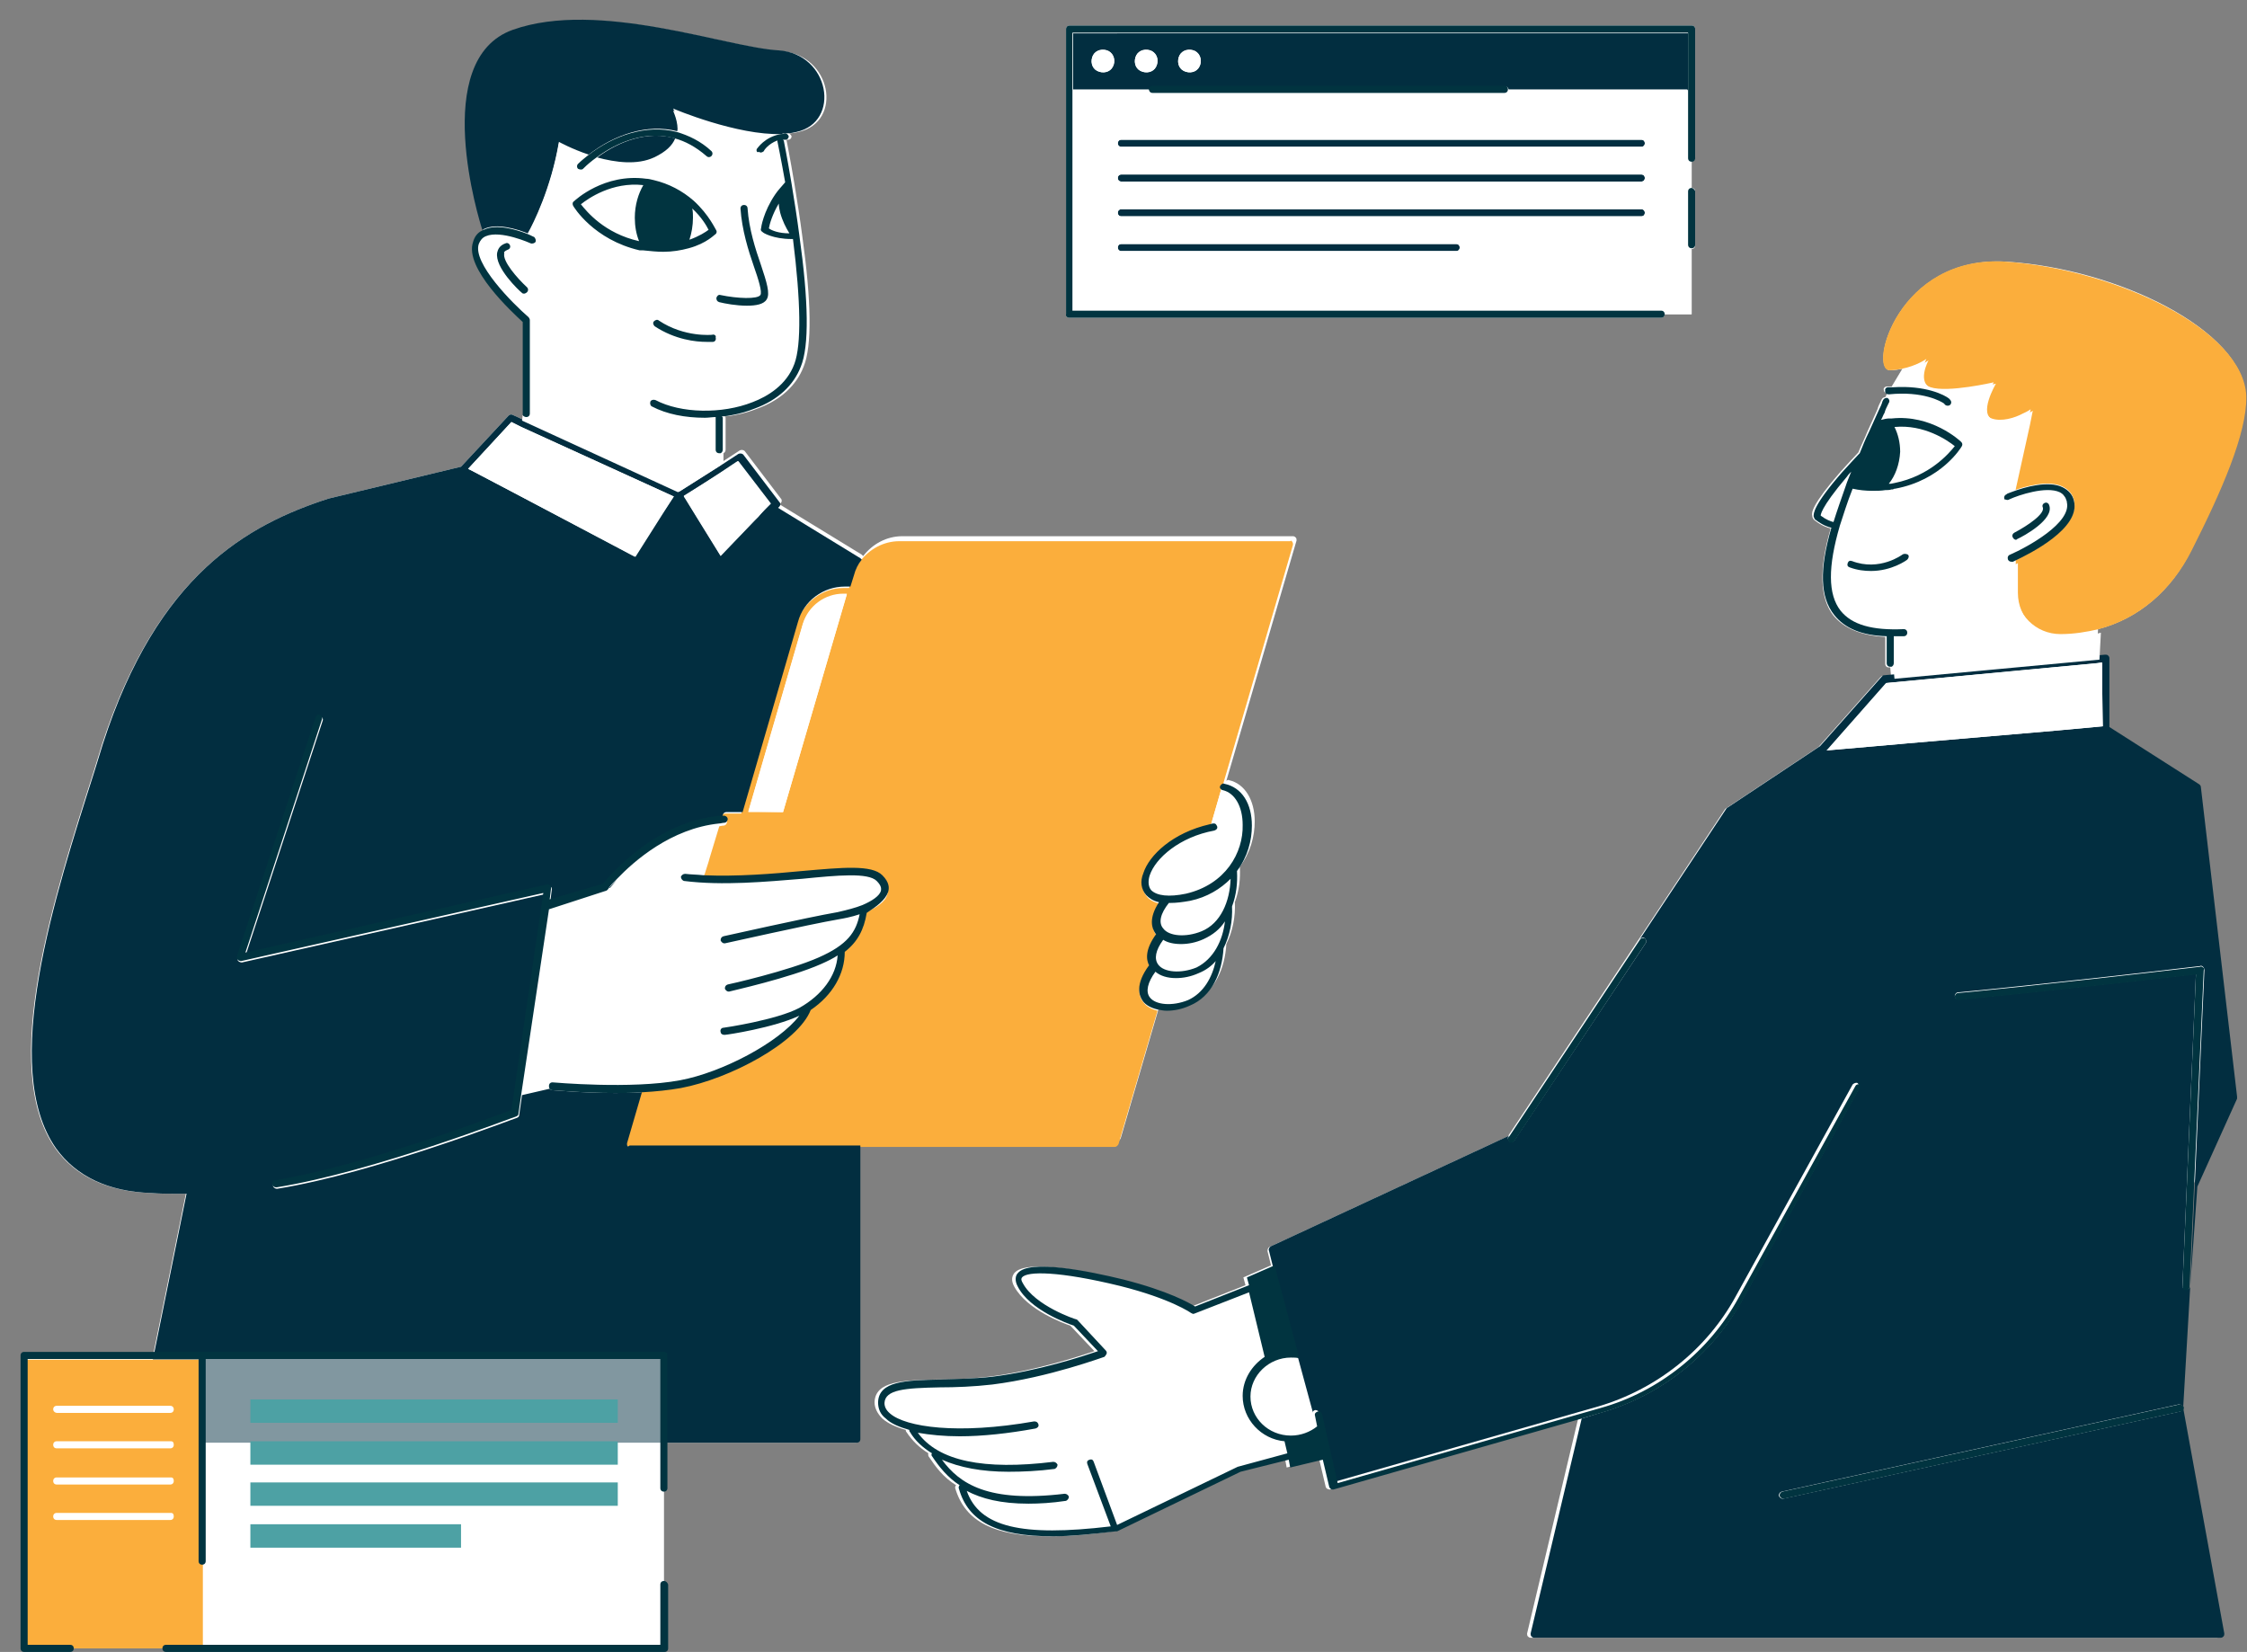 <?xml version="1.0" encoding="utf-8"?>
<!-- Generator: Adobe Illustrator 26.3.1, SVG Export Plug-In . SVG Version: 6.00 Build 0)  -->
<svg version="1.1" id="Capa_1" xmlns="http://www.w3.org/2000/svg" xmlns:xlink="http://www.w3.org/1999/xlink" x="0px" y="0px"
	 viewBox="0 0 316.8 232.9" style="enable-background:new 0 0 316.8 232.9;" xml:space="preserve">
<rect x="0" y="0" width="316.8" height="232.9" fill="#808080" stroke="none"/>
<style type="text/css">
	.st0{fill:#FFFFFF;}
	.st1{fill:#FBAE3C;}
	.st2{fill:#022E40;}
	.st3{fill:#013440;}
	.st4{opacity:0.5;}
	.st5{fill:#4DA1A4;}
</style>
<g>
	<g>
		<g>
			<g>
				<g>
					<g>
						<g>
							<g>
								<g>
									<g>
										<g>
											<g>
												<g>
													<g>
														<g>
															<g>
																<g>
																	<g>
																		<g>
																			<g>
																				<g>
																					<g>
																						<g>
																							<g id="change1_2">
																								<path class="st0" d="M3.4,191.1h90.2v41.3H3.4V191.1z"/>
																							</g>
																						</g>
																					</g>
																				</g>
																			</g>
																		</g>
																	</g>
																</g>
															</g>
														</g>
													</g>
												</g>
											</g>
										</g>
									</g>
								</g>
							</g>
						</g>
					</g>
				</g>
			</g>
		</g>
	</g>
</g>
<g id="change1_3">
	<path class="st0" d="M151.3,161.5h-30.1v41.4c0,0.3-0.2,0.5-0.5,0.5h-101c-0.1,0-0.3-0.1-0.4-0.2c-0.1-0.1-0.1-0.3-0.1-0.4l7-34.5
		c-0.5,0-1,0-1.6,0c-1.1,0-2.2,0-3.4-0.1c-6.1-0.2-10.6-2.4-13.4-6.3c-8-11.4-0.2-35.5,5.4-53.1c0.4-1.3,0.8-2.6,1.2-3.9
		C22.2,81,34.9,74,46.3,70.3c0,0,0,0,0,0c0,0,0,0,0,0L65,65.8l0,0l6.7-7.2c0.2-0.2,0.4-0.2,0.6-0.1l1.5,0.7l0.1-0.8c0,0,0-0.1,0-0.2
		v-7.6v-5.3c-1.4-1.3-8.3-7.6-7.1-11.2c0.2-0.7,0.7-1.3,1.4-1.6c-0.4-1.2-7.5-24,4.3-28.2c12.1-4.3,30.2,2.5,37.5,2.9
		c7.3,0.4,8.9,10,2.6,11.4c-0.4,0.1-0.9,0.2-1.4,0.2c0.2,0.1,0.3,0.2,0.4,0.4c0,0.3-0.2,0.5-0.5,0.5c-0.1,0-0.2,0-0.3,0
		c0,0,0,0.1,0.1,0.1c0,0,0.5,2.5,1.1,6.1v0c0.4,2.4,0.8,5,1.1,7.3v0c1.3,9.3,1.4,15.6,0.2,18.5c-1,2.6-3.2,4.7-6.5,5.9
		c-1,0.4-2,0.7-3.1,0.9c-0.5,0.1-1,0.2-1.5,0.2c0,0,0,0,0,0c0,0.1,0.1,0.1,0.1,0.2v4.5c0,0.2-0.1,0.4-0.3,0.5v1.1l2.3-1.5
		c0.2-0.1,0.5-0.1,0.7,0.1l5.1,6.7c0.2,0.2,0.1,0.5,0,0.6l-0.2,0.2l11.6,7.1c0.1,0.1,0.1,0.1,0.2,0.2c1.3-1.7,3.3-2.8,5.5-2.8h55.1
		c0.2,0,0.3,0.1,0.4,0.2s0.1,0.3,0.1,0.4l-9.9,33.9c0.1-0.1,0.3-0.2,0.4-0.1c2.2,0.5,3.6,2.8,3.6,5.8c0,2.1-0.6,4.4-2.1,6.4
		c0.1,1.7-0.1,3.4-0.7,5c0.1,2-0.3,4.1-1.2,5.9c-0.2,3.4-1.6,6.8-4.8,8.1c-1.1,0.5-2.2,0.7-3.2,0.7c-0.5,0-0.9-0.1-1.4-0.2
		l-5.5,18.8c-0.1,0.2-0.3,0.4-0.5,0.4L151.3,161.5L151.3,161.5z M310,110.7l-12.7-8.1v-9.7c0-0.1-0.1-0.3-0.2-0.4
		c-0.1-0.1-0.2-0.1-0.4-0.1l-1.1,0.1l0.2-3.8l0,0c5.7-1.5,10.3-5.4,13.1-11.1c4.2-8.4,7.8-16.5,7.7-21.7c-0.3-9.4-18.1-18-33.6-19
		s-19.6,15.3-16.5,15.3c0.6,0,1.2-0.1,1.7-0.2c0,0,0,0,0,0c-0.5,0.8-1,1.7-1.5,2.5c0,0,0,0,0,0c-0.2,0-0.4,0-0.7,0
		c-0.3,0-0.5,0.3-0.4,0.5c0,0.3,0.3,0.5,0.5,0.4c0,0,0,0,0,0c-0.1,0.2-0.2,0.4-0.3,0.6c-0.2,0-0.4,0.1-0.5,0.3l-0.1,0.2
		c-0.2,0.4-0.4,0.8-0.5,1.2c-0.3,0.7-0.6,1.3-0.9,2c0,0,0,0,0,0l-0.5,1.1c-0.4,1-0.9,2-1.3,3v0l-0.1,0.1c-0.4,0.4-1.3,1.4-2.4,2.6
		c-4.1,4.7-4.1,5.8-4,6.2c0,0.3,0.2,0.6,0.4,0.7c0.9,0.7,1.7,1,2.2,1.1c-1.7,5.9-1.5,9.9,0.4,12.3c1.5,1.8,3.9,2.8,7.3,3v2.3v1.5
		c0,0.3,0.2,0.5,0.5,0.5c0.1,0,0.1,0,0.2,0l0.1,1.1l-1.2,0.1c-0.1,0-0.2,0.1-0.3,0.2l-8.7,9.8l-13.1,8.7c0,0,0,0,0,0
		c0,0-0.1,0.1-0.1,0.1c0,0,0,0,0,0l-12.2,18.4l0,0l-18.4,27.7l-33.6,15.6c-0.2,0.1-0.3,0.3-0.3,0.6l0.5,2l-3.9,1.7l0.3,1.1l-7.6,3
		c-0.8-0.5-3.8-2.2-10.1-3.8c-4.9-1.2-13.3-2.9-14.9-0.9c-0.3,0.4-0.5,1,0,1.9c1.8,3.3,7,5.2,7.9,5.5l3.4,3.6
		c-2.1,0.7-8.4,2.8-14.9,3.6c-2.6,0.3-5.1,0.4-7.3,0.4c-4.8,0.1-8.7,0.2-8.8,3.2c0,0.8,0.4,1.6,1.1,2.3c0.8,0.7,1.9,1.2,3.3,1.6
		c0,0.1,0,0.2,0.1,0.3c0.8,1.2,1.8,2.2,3.1,3c-0.1,0.1,0,0.3,0,0.4c1,1.5,2.1,3,3.9,4.1c-0.1,0.1-0.2,0.3-0.1,0.5
		c1.4,4.6,5.4,6.7,13.2,6.7c2.6,0,5.5-0.2,8.9-0.7c0,0,0,0,0.1,0c0,0,0,0,0.1,0c0,0,0,0,0,0c0,0,0,0,0,0l17.4-8.4l6.8-1.7l0.2,1.1
		l4.6-1.1l0.9,3.8c0,0.1,0.1,0.2,0.2,0.3c0.1,0,0.2,0.1,0.3,0.1c0,0,0.1,0,0.1,0l35-10l-7.2,30.3c0,0.1,0,0.3,0.1,0.4
		c0.1,0.1,0.2,0.2,0.4,0.2h96.8c0.1,0,0.3-0.1,0.4-0.2c0.1-0.1,0.1-0.3,0.1-0.4l-5.8-31.8l1-17.2c0,0,0,0,0,0l0,0l0.8-14l5.6-12.4
		c0-0.1,0.1-0.2,0-0.3l-5.1-43.6C310.2,110.9,310.1,110.7,310,110.7z M150.7,44.8h83.5c0.3,0,0.5-0.2,0.5-0.5h3.8v-9.2
		c0.3,0,0.5-0.2,0.5-0.5V27c0-0.3-0.2-0.5-0.5-0.5v-3.8c0.3,0,0.5-0.2,0.5-0.5V4.1c0-0.3-0.2-0.5-0.5-0.5h-87.7
		c-0.3,0-0.5,0.2-0.5,0.5v40.2C150.2,44.6,150.5,44.8,150.7,44.8z"/>
</g>
<g id="change2_1">
	<path class="st1" d="M316.7,55.9c0.1,5.2-3.5,13.4-7.7,21.7c-2.8,5.6-7.4,9.6-13.1,11.1c-1.7,0.4-3.5,0.7-5.4,0.7
		c-3.5,0-6.3-2.8-6.3-6.3v-4.2c1.9-0.9,9.2-4.5,8.2-8.4c-0.2-0.9-0.8-1.5-1.6-1.9c-2-1-5.4,0-7,0.6l2.1-9.5l0.4-2
		c0,0-0.4,0.3-1.1,0.6c-1.1,0.6-3,1.2-4.4,0.7c-2.2-0.8,0.3-5.1,0.3-5.1s-6.5,1.5-8.9,0.7c-2.3-0.7-0.6-4-0.6-4s-1.4,1-3.5,1.4
		c-0.5,0.1-1.1,0.2-1.7,0.2c-3,0,1.1-16.4,16.5-15.3S316.4,46.5,316.7,55.9z M182.2,76.4c0.1,0.1,0.1,0.3,0.1,0.4l-9.9,33.9
		c-0.1,0.1-0.1,0.2-0.2,0.3c0,0.1,0,0.2,0,0.2l-1.5,5.2c-5.3,1.1-8.6,4.3-9.4,6.9c-0.4,1.2-0.3,2.3,0.4,3.1c0.3,0.4,0.9,0.8,1.8,1
		c-1.5,2.3-1,3.7-0.5,4.4c0,0,0.1,0,0.1,0.1c-1.6,2.2-1.4,3.6-1,4.4c-2.1,2.7-1.5,4.3-0.9,5c0.4,0.6,1.2,1,2,1.2l-5.5,18.8
		c-0.1,0.2-0.3,0.4-0.5,0.4h-5.9h-30.1H88.8c-0.2,0-0.3-0.1-0.4-0.2s-0.1-0.3-0.1-0.4l2.1-7.2c1.9-0.1,3.8-0.3,5.5-0.6
		c6.9-1.3,16.5-6.4,18.3-11c3.1-2.1,4.8-5.1,4.8-8.2c1.8-1.4,2.7-3.1,3.1-5.5c1.4-0.6,2.7-1.4,3-2.5c0.2-0.6,0.2-1.4-0.8-2.4
		c-1.5-1.5-5.6-1.1-11.3-0.6c-4.2,0.4-9.1,0.8-13.9,0.6l0.6-1.9l0,0c0,0,0,0,0,0l0.2-0.7l1.4-4.6c0.2,0,0.5-0.1,0.7-0.1
		c0.3,0,0.5-0.3,0.5-0.5c0-0.3-0.3-0.5-0.5-0.5c-0.1,0-0.2,0-0.4,0l0.1-0.3c0.1-0.2,0.3-0.4,0.5-0.4h2.3l7.8-26.8
		c0.9-2.9,3.6-5,6.6-5h0.8l0.5-1.6c0.2-0.8,0.6-1.5,1.1-2.2c1.3-1.7,3.3-2.8,5.5-2.8h55.1C182,76.2,182.1,76.2,182.2,76.4z
		 M119.4,83.8h-0.5c-2.6,0-4.9,1.7-5.7,4.2l-7.7,26.5h4.9L119.4,83.8z"/>
</g>
<g id="change3_1">
	<path class="st2" d="M85.9,125.2c0.2-0.3,0.6-0.7,1.1-1.2c-0.6,0.7-1,1.2-1,1.2L85.9,125.2z M99.8,121.5l-0.6,1.9c0,0,0,0,0,0
		L99.8,121.5z M100,120.8l-0.2,0.7c0,0,0,0,0,0L100,120.8z M88.8,161.5h32.5v41.4c0,0.3-0.2,0.5-0.5,0.5h-101
		c-0.1,0-0.3-0.1-0.4-0.2c-0.1-0.1-0.1-0.3-0.1-0.4l7-34.5c-0.5,0-1,0-1.6,0c-1.1,0-2.2,0-3.4-0.1c-6.1-0.2-10.6-2.4-13.4-6.3
		c-8-11.4-0.2-35.5,5.4-53.1c0.4-1.3,0.8-2.6,1.2-3.9C22.2,81,34.9,74,46.3,70.3c0,0,0,0,0,0c0,0,0,0,0,0L65,65.8l0,0l6.7-7.2
		c0.2-0.2,0.4-0.2,0.6-0.1l1.5,0.7l22,10.1l6-3.8l2.3-1.5c0.2-0.1,0.5-0.1,0.7,0.1l5.1,6.7c0.2,0.2,0.1,0.5,0,0.6l-0.2,0.2l11.6,7.1
		c0.1,0.1,0.1,0.1,0.2,0.2c-0.5,0.6-0.9,1.4-1.1,2.2l-0.5,1.6h-0.8c-3,0-5.8,2-6.6,5l-7.8,26.8h-2.3c-0.2,0-0.4,0.1-0.5,0.4
		l-0.1,0.3c-9.2,0.7-15.7,8.4-16.7,9.6l-7.5,2.2l0.2-1.6c0-0.2,0-0.3-0.2-0.4c-0.1-0.1-0.3-0.2-0.4-0.1l-42.5,9.6l10.8-32.9
		c0.1-0.3-0.1-0.5-0.3-0.6c-0.3-0.1-0.5,0.1-0.6,0.3l-11.1,33.7c-0.1,0.2,0,0.4,0.1,0.5c0.1,0.1,0.3,0.2,0.5,0.2l42.6-9.6l-4.5,30.6
		c-2.4,0.9-20.6,7.8-33.3,9.9c-0.3,0-0.5,0.3-0.4,0.6c0,0.2,0.3,0.4,0.5,0.4c0,0,0.1,0,0.1,0c13.7-2.2,33.6-10,33.8-10
		c0.2-0.1,0.3-0.2,0.3-0.4l0.4-2.8l3.9-0.9c0.1,0.1,0.2,0.2,0.3,0.2c0.3,0,4.3,0.4,8.9,0.4c1.2,0,2.5,0,3.8-0.1l-2.1,7.2
		c0,0.2,0,0.3,0.1,0.4S88.7,161.5,88.8,161.5z M96.4,69.9l0.2,0.3l1.6,2.6l3.4,5.5l4.8-5l0.5-0.5l1.2-1.2l0.3-0.3l0,0l0.3-0.3
		l-4.6-6l-2.4,1.6L96.4,69.9z M66,66.1l0.6,0.3l5.9,3.1l3.6,1.9l13.4,7.1l3.8-6L95,70l0,0l-21.5-9.8l-1.4-0.7L66,66.1z M238,4.7v8
		h-25.3c0-0.3-0.2-0.5-0.5-0.5h-49.6c-0.3,0-0.5,0.2-0.5,0.5h-10.8v-8C151.2,4.7,238,4.7,238,4.7z M156.3,7.2
		c-0.8-0.4-1.8-0.2-2.2,0.6c-0.4,0.8-0.2,1.8,0.6,2.2c0.8,0.4,1.8,0.2,2.2-0.6C157.3,8.7,157.1,7.7,156.3,7.2z M162.4,7.2
		c-0.8-0.4-1.8-0.2-2.2,0.6c-0.4,0.8-0.2,1.8,0.6,2.2c0.8,0.4,1.8,0.2,2.2-0.6S163.2,7.7,162.4,7.2z M168.5,7.2
		c-0.8-0.4-1.8-0.2-2.2,0.6c-0.4,0.8-0.2,1.8,0.6,2.2c0.8,0.4,1.8,0.2,2.2-0.6C169.5,8.7,169.3,7.7,168.5,7.2z"/>
</g>
<g id="change4_1">
	<path class="st2" d="M112.3,18.6c-0.4,0.1-0.9,0.2-1.4,0.2c-0.1,0-0.1,0-0.2,0c-0.2,0-0.3,0-0.5,0.1c0,0,0,0,0,0
		c-6.3,0.2-15.1-3.5-15.3-3.6c0.1,0.2,0.9,1.6,0.6,3.2c0,0,0,0,0,0c-4.3-1.1-8.9,0.5-12.5,3.3c0,0,0,0,0,0c-2.4-0.8-4.2-1.8-4.2-1.8
		c-1.1,6.5-3.6,11.5-4.4,12.9c-1.5-0.6-4.4-1.5-6.2-0.6c-0.1,0-0.2,0.1-0.2,0.1c-0.4-1.2-7.5-24,4.3-28.2
		c12.1-4.3,30.2,2.5,37.5,2.9C117,7.6,118.6,17.2,112.3,18.6z M84.2,22.2c2.6,0.7,5.6,1.1,8,0c1.7-0.8,2.6-1.7,3-2.7
		C91.3,18.4,87.3,19.9,84.2,22.2z M308.8,181.3l2-44.6c0-0.1-0.1-0.3-0.2-0.4c-0.1-0.1-0.3-0.2-0.4-0.1c-22.2,2.6-34,3.7-34.1,3.7
		c-0.3,0-0.5,0.3-0.5,0.5c0,0.3,0.3,0.5,0.5,0.5c0.1,0,11.7-1.1,33.5-3.6l-1.9,44c0,0.3,0.2,0.5,0.5,0.5c0,0,0,0,0,0
		C308.6,181.8,308.8,181.6,308.8,181.3l-1,17.2l5.8,31.8c0,0.1,0,0.3-0.1,0.4s-0.2,0.2-0.4,0.2h-96.8c-0.2,0-0.3-0.1-0.4-0.2
		c-0.1-0.1-0.1-0.3-0.1-0.4L223,200l2.6-0.8c8.5-2.4,15.8-8.2,20-15.9l16.5-29.9c0.1-0.2,0-0.5-0.2-0.7c-0.2-0.1-0.5,0-0.7,0.2
		l-16.5,29.9c-4.1,7.5-11.2,13.1-19.4,15.5l-37.1,10.6l-2.2-9.7c-0.1-0.3-0.3-0.4-0.6-0.4c-0.3,0.1-0.4,0.3-0.4,0.6l0,0l-2.1-8
		l-3.5-13.1l-0.5-2c-0.1-0.2,0.1-0.5,0.3-0.6l33.6-15.6l-0.1,0.1c-0.2,0.2-0.1,0.5,0.1,0.7c0.1,0.1,0.2,0.1,0.3,0.1
		c0.2,0,0.3-0.1,0.4-0.2L232,133c0.2-0.2,0.1-0.5-0.1-0.7c-0.2-0.2-0.5-0.1-0.7,0.1l12.2-18.4c0,0,0,0,0,0c0,0,0.1-0.1,0.1-0.1
		c0,0,0,0,0,0l13.1-8.7l8.7-9.8c0.1-0.1,0.2-0.2,0.3-0.2l1.2-0.1l28.9-2.7l1.1-0.1c0.1,0,0.3,0,0.4,0.1c0.1,0.1,0.2,0.2,0.2,0.4v9.7
		l12.7,8.1c0.1,0.1,0.2,0.2,0.2,0.4l5.1,43.6c0,0.1,0,0.2,0,0.3l-5.6,12.4L308.8,181.3z M251.2,210.3c-0.3,0.1-0.4,0.3-0.4,0.6
		c0.1,0.2,0.3,0.4,0.5,0.4c0,0,0.1,0,0.1,0l56-12.3c0.3-0.1,0.4-0.3,0.4-0.6c-0.1-0.3-0.3-0.4-0.6-0.4L251.2,210.3z M296.3,93.4
		l-0.6,0.1l-28.7,2.7l-1,0.1l-8.2,9.3l-0.2,0.2l10.3-0.9l1.1-0.1l21-1.8l6.5-0.6L296.3,93.4L296.3,93.4z M158.1,20.7h73.3
		c0.3,0,0.5-0.2,0.5-0.5c0-0.3-0.2-0.5-0.5-0.5h-73.3c-0.3,0-0.5,0.2-0.5,0.5C157.6,20.5,157.8,20.7,158.1,20.7z M158.1,25.6h73.3
		c0.3,0,0.5-0.2,0.5-0.5c0-0.3-0.2-0.5-0.5-0.5h-73.3c-0.3,0-0.5,0.2-0.5,0.5C157.6,25.4,157.8,25.6,158.1,25.6z M158.1,30.5h73.3
		c0.3,0,0.5-0.2,0.5-0.5c0-0.3-0.2-0.5-0.5-0.5h-73.3c-0.3,0-0.5,0.2-0.5,0.5C157.6,30.3,157.8,30.5,158.1,30.5z M205.8,34.9
		c0-0.3-0.2-0.5-0.5-0.5h-47.2c-0.3,0-0.5,0.2-0.5,0.5c0,0.3,0.2,0.5,0.5,0.5h47.2C205.6,35.4,205.8,35.2,205.8,34.9z"/>
</g>
<g id="change1_4">
	<path class="st0" d="M106.9,72.9l-0.5,0.5l-4.8,5l-3.4-5.5l-1.6-2.6l-0.2-0.3l5.2-3.4l2.4-1.6l4.6,6l-0.3,0.3l0,0l-0.3,0.3
		L106.9,72.9z M238.5,22.8L238.5,22.8v3.8l0,0c-0.3,0-0.5,0.2-0.5,0.5v7.5c0,0.3,0.2,0.5,0.5,0.5l0,0v9.2h-3.8l0,0
		c0-0.3-0.2-0.5-0.5-0.5h-83V12.6H162l0,0c0,0.3,0.2,0.5,0.5,0.5h49.6c0.3,0,0.5-0.2,0.5-0.5l0,0h25.3v9.6
		C238,22.5,238.2,22.8,238.5,22.8z M205.8,34.9c0-0.3-0.2-0.5-0.5-0.5h-47.2c-0.3,0-0.5,0.2-0.5,0.5c0,0.3,0.2,0.5,0.5,0.5h47.2
		C205.6,35.4,205.8,35.2,205.8,34.9z M231.9,30c0-0.3-0.2-0.5-0.5-0.5h-73.3c-0.3,0-0.5,0.2-0.5,0.5c0,0.3,0.2,0.5,0.5,0.5h73.3
		C231.7,30.5,231.9,30.3,231.9,30z M231.9,25.1c0-0.3-0.2-0.5-0.5-0.5h-73.3c-0.3,0-0.5,0.2-0.5,0.5c0,0.3,0.2,0.5,0.5,0.5h73.3
		C231.7,25.6,231.9,25.4,231.9,25.1z M231.9,20.2c0-0.3-0.2-0.5-0.5-0.5h-73.3c-0.3,0-0.5,0.2-0.5,0.5c0,0.3,0.2,0.5,0.5,0.5h73.3
		C231.7,20.7,231.9,20.5,231.9,20.2z M260.4,68.3c0-0.1,0.1-0.2,0.1-0.3c0.2-0.5,0.4-1,0.6-1.5c-0.2,0.2-0.4,0.4-0.6,0.7
		c-4,4.5-3.8,5.4-3.8,5.5c0.8,0.6,1.4,0.8,1.8,0.9C259,72.1,259.6,70.3,260.4,68.3z M154.1,7.8c-0.4,0.8-0.2,1.8,0.6,2.2
		c0.8,0.4,1.8,0.2,2.2-0.6c0.4-0.8,0.2-1.8-0.6-2.2C155.5,6.8,154.5,7.1,154.1,7.8z M110.4,114.5l9-30.8h-0.5
		c-2.6,0-4.9,1.7-5.7,4.2l-7.7,26.5L110.4,114.5L110.4,114.5z M295.6,93.5l-28.7,2.7l-1,0.1l-8.2,9.3l-0.2,0.2l10.3-0.9l1.1-0.1
		l21-1.8l6.5-0.6v-9L295.6,93.5z M160.2,7.8c-0.4,0.8-0.2,1.8,0.6,2.2c0.8,0.4,1.8,0.2,2.2-0.6s0.2-1.8-0.6-2.2
		C161.6,6.8,160.6,7.1,160.2,7.8z M266.6,68.1l0.5-0.1c5-1,7.7-4.2,8.5-5.2c-1-0.8-4.3-3.1-8.5-2.7c0,0,0,0,0,0
		c0.5,1,0.8,2.2,0.8,3.5c0,1.8-0.6,3.5-1.5,4.5C266.4,68.2,266.5,68.2,266.6,68.1z M166.3,7.8c-0.4,0.8-0.2,1.8,0.6,2.2
		c0.8,0.4,1.8,0.2,2.2-0.6c0.4-0.8,0.2-1.8-0.6-2.2C167.7,6.8,166.7,7.1,166.3,7.8z M238,4.6h-86.7v0.1L238,4.6L238,4.6z
		 M259.4,74.3c0.5-1.5,1-3.2,1.8-5.2c0.9,0.2,1.8,0.3,2.8,0.3c0.6,0,1.2,0,1.8-0.1c0.3,0,0.6-0.1,0.9-0.1l0.2,0c0.1,0,0.2,0,0.3-0.1
		c6.5-1.3,9.3-5.9,9.4-6c0.1-0.2,0.1-0.5-0.1-0.6s-4.2-3.9-9.8-3.3c-0.1,0-0.2,0-0.3,0l-0.1,0c-0.4,0-0.7,0.1-1.1,0.2
		c0.2-0.3,0.3-0.7,0.5-1c0.2-0.4,0.4-0.8,0.5-1.2l0.1-0.2c0.1-0.3,0-0.5-0.2-0.7c0,0-0.1,0-0.1,0c0.1-0.2,0.2-0.4,0.3-0.6
		c4.8-0.5,7.4,1,7.8,1.3c0.1,0.2,0.3,0.3,0.5,0.3c0.3,0,0.5-0.2,0.5-0.5c0-0.2-0.2-0.4-0.3-0.5c-0.6-0.5-3.3-1.9-7.9-1.6
		c0,0,0,0,0,0c0.5-0.8,1-1.7,1.5-2.5c0,0,0,0,0,0c2.1-0.4,3.5-1.4,3.5-1.4s-1.8,3.3,0.6,4c2.3,0.7,8.9-0.7,8.9-0.7s-2.6,4.4-0.3,5.1
		c1.4,0.5,3.2-0.2,4.4-0.7c0.7-0.3,1.1-0.6,1.1-0.6l-0.4,2l-2.1,9.5c-0.5,0.2-0.9,0.3-0.9,0.4c-0.3,0.1-0.4,0.4-0.3,0.7
		c0.1,0.3,0.4,0.4,0.7,0.3c1.3-0.6,5.2-1.9,7.1-1c0.2,0.1,0.5,0.3,0.6,0.5c0.2,0.2,0.3,0.5,0.4,0.8c0,0,0,0,0,0.1
		c0.7,2.9-5.5,6.3-8,7.4c-0.3,0.1-0.4,0.4-0.3,0.7c0.1,0.2,0.3,0.3,0.5,0.3c0.1,0,0.1,0,0.2,0c0,0,0.2-0.1,0.4-0.2v4.2
		c0,3.5,2.8,6.3,6.3,6.3c1.9,0,3.7-0.2,5.4-0.7l0,0l-0.2,3.8l-28.9,2.7l-0.1-1.1c0.2-0.1,0.3-0.2,0.3-0.5v-3.8c0.5,0,0.9,0,1.4,0
		c0.3,0,0.5-0.2,0.5-0.5c0-0.3-0.2-0.5-0.5-0.5c-4.4,0.3-7.4-0.6-8.9-2.6C257.7,84,257.7,80.1,259.4,74.3z M283.8,75.7
		c0.1,0.2,0.3,0.3,0.4,0.3c0.1,0,0.1,0,0.2-0.1c0.9-0.4,5.3-2.8,4.5-4.8c-0.1-0.3-0.4-0.4-0.6-0.3c-0.3,0.1-0.4,0.4-0.3,0.6
		c0.3,0.8-2.1,2.6-4,3.5C283.8,75.2,283.7,75.5,283.8,75.7z M260.8,80c1.1,0.4,2.1,0.5,3,0.5c2.9,0,5-1.5,5.1-1.6
		c0.2-0.2,0.3-0.5,0.1-0.7c-0.2-0.2-0.5-0.3-0.7-0.1c0,0-3.2,2.4-7.1,0.9c-0.3-0.1-0.5,0-0.6,0.3C260.4,79.7,260.5,79.9,260.8,80z
		 M167.7,127.1c-1.1,0.2-2,0.3-2.7,0.3c-0.1,0-0.2,0-0.3,0c-1.2,1.5-1.5,2.8-0.8,3.6c0.8,1.1,3.2,1.3,5.4,0.4c2.8-1.2,4-4.3,4.2-7.5
		C172.1,125.4,170.2,126.5,167.7,127.1z M166.5,133c-1,0-1.9-0.2-2.5-0.6c-1.1,1.5-1.3,2.7-0.7,3.5c0.8,1.1,3.2,1.3,5.4,0.4
		c2.5-1,3.7-3.6,4.1-6.3c-0.7,1.1-1.7,1.9-3,2.5C168.6,132.8,167.5,133,166.5,133z M175.1,196.8c0-2.3,1.3-4.3,3.1-5.5l-2.2-9.1
		l-7.7,3c-0.2,0.1-0.3,0-0.5-0.1c0,0-2.8-2-10-3.8c-8.6-2.1-13.1-2.1-13.8-1.2c-0.1,0.1-0.2,0.3,0.1,0.8c1.7,3.2,7.4,5.1,7.5,5.1
		c0.1,0,0.2,0.1,0.2,0.1l4,4.3c0.1,0.1,0.2,0.3,0.1,0.5s-0.2,0.3-0.3,0.4c-0.1,0-7.8,2.9-15.8,3.9c-2.6,0.3-5.2,0.4-7.4,0.4
		c-4.9,0.1-7.7,0.3-7.8,2.2c0,0.5,0.2,1,0.8,1.5c2.2,1.9,9.5,3,20.3,1.1c0.3,0,0.5,0.1,0.6,0.4c0.1,0.3-0.1,0.5-0.4,0.6
		c-3.8,0.7-7.5,1.1-10.7,1.1c-2.2,0-4.2-0.2-5.9-0.5c2.9,4,9.3,5.3,19.1,4.1c0.3,0,0.5,0.2,0.6,0.4c0,0.3-0.2,0.5-0.4,0.6
		c-2.3,0.3-4.5,0.4-6.5,0.4c-3.8,0-6.9-0.6-9.4-1.7c2.5,3.4,6.5,6.1,17.3,4.8c0.3,0,0.5,0.2,0.6,0.4c0,0.3-0.2,0.5-0.4,0.6
		c-2,0.3-3.8,0.4-5.3,0.4c-3.9,0-6.6-0.7-8.7-1.8c1.8,5.1,7.7,6.5,20.3,5l-3.3-8.8c-0.1-0.3,0-0.5,0.3-0.6c0.3-0.1,0.5,0,0.6,0.3
		l3.3,8.9l17-8.2l7-1.8l-0.4-1.7C177.7,202.9,175.1,200.1,175.1,196.8z M171.4,117.2c-4.9,0.9-8.3,3.9-9.1,6.3
		c-0.2,0.6-0.3,1.5,0.2,2.1c0.8,0.8,2.5,1,4.9,0.5c5.6-1.3,8.1-5.8,8-9.7c0-2.6-1.1-4.5-2.8-4.9c0,0,0,0,0,0c-0.2,0-0.3-0.2-0.4-0.3
		l-1.5,5.2c0.1,0,0.3-0.1,0.4-0.1c0.1,0,0.2,0,0.2,0c0.2,0,0.3,0.2,0.4,0.4C171.8,116.9,171.6,117.2,171.4,117.2z M97.2,33.8
		c1.4-0.5,2.3-1.1,2.7-1.4c-0.3-0.6-1-1.8-2.3-3c0,0,0,0,0,0c0.1,0.4,0.1,0.9,0.1,1.3C97.7,31.8,97.5,32.9,97.2,33.8
		C97.2,33.8,97.2,33.8,97.2,33.8z M183,191.4c-0.4-0.1-0.8-0.1-1.2-0.1c-3.1,0-5.7,2.5-5.7,5.5s2.5,5.5,5.7,5.5
		c1.4,0,2.7-0.5,3.7-1.3l-0.3-1.5L183,191.4z M162,140.5c0.8,1.1,3.2,1.3,5.4,0.4c2.2-0.9,3.4-3,3.9-5.4c-0.6,0.7-1.4,1.3-2.4,1.7
		c-1.1,0.5-2.2,0.7-3.2,0.7c-1.2,0-2.2-0.3-2.9-0.9C161.7,138.4,161.4,139.7,162,140.5z M90.1,34C90.1,34,90.1,34,90.1,34
		c-0.4-1-0.6-2.1-0.6-3.3c0-1.8,0.5-3.4,1.2-4.6l0,0c-4.4-0.5-7.8,1.9-8.8,2.7C82.6,29.9,85.2,33,90.1,34z M67.5,34.5
		c0.2-0.5,0.5-0.9,1-1.1c2.1-0.9,6.3,1,6.3,1c0.2,0.1,0.6,0,0.7-0.2c0.1-0.2,0-0.5-0.2-0.7c-0.1,0-0.4-0.2-0.9-0.4
		c0.8-1.5,3.3-6.4,4.4-12.9c0,0,1.8,1,4.2,1.8c0,0,0,0,0,0c-0.5,0.4-1,0.8-1.4,1.2c-0.2,0.2-0.2,0.5,0,0.7c0.1,0.1,0.2,0.2,0.4,0.2
		c0.1,0,0.2,0,0.3-0.1c0.6-0.6,1.2-1.1,1.9-1.6c2.6,0.7,5.6,1.1,8,0c1.7-0.8,2.6-1.7,3-2.7c1.5,0.4,3,1.2,4.5,2.5
		c0.2,0.2,0.5,0.2,0.7,0c0.2-0.2,0.2-0.5,0-0.7c-1.5-1.4-3.2-2.2-4.9-2.7c0,0,0,0,0,0c0.2-1.6-0.6-3.1-0.6-3.2
		c0.3,0.1,9.1,3.8,15.3,3.6c-2.3,0.4-3.4,2-3.4,2.1c-0.1,0.2-0.1,0.5,0.2,0.7c0.1,0,0.2,0.1,0.3,0.1c0.2,0,0.3-0.1,0.4-0.2
		c0,0,0.6-1,1.9-1.5c0,0,0,0,0,0.1c0,0,0.5,2.4,1.1,5.8c-0.5,0.5-1,1.1-1.4,1.7c-1.7,2.5-2,4.7-2,4.8c0,0.2,0.1,0.4,0.2,0.5
		c0.1,0,1.5,0.9,4.1,1h0.2c1.2,8.8,1.3,14.9,0.2,17.6c-1.1,3-3.8,4.6-5.9,5.4c-4.3,1.7-10.1,1.5-13.7-0.3c-0.2-0.1-0.6,0-0.7,0.2
		c-0.1,0.2,0,0.5,0.2,0.7c2.1,1.1,4.8,1.6,7.5,1.6c0.5,0,1,0,1.5-0.1c0,0,0,0,0,0c0,0,0,0.1,0,0.1v4.5c0,0.3,0.2,0.5,0.5,0.5
		c0.1,0,0.1,0,0.2,0v1.1l-6,3.8l-22-10.1l0.1-0.8c0.1,0.2,0.3,0.3,0.5,0.3c0.3,0,0.5-0.2,0.5-0.5V45.1c0-0.1-0.1-0.3-0.2-0.4
		C72.3,42.8,66.7,37.2,67.5,34.5z M101.4,42.6c0.7,0.2,2.4,0.5,3.9,0.5c1.2,0,2.4-0.2,2.8-0.9c0.5-0.8,0-2.4-0.8-4.8
		c-0.7-2.3-1.7-5.1-1.9-8c0-0.3-0.3-0.5-0.5-0.5c-0.3,0-0.5,0.3-0.5,0.5c0.2,3,1.2,5.9,1.9,8.2c0.5,1.7,1.1,3.6,0.9,4
		c-0.4,0.6-3.2,0.5-5.6,0c-0.3-0.1-0.5,0.1-0.6,0.4S101.1,42.5,101.4,42.6z M101,47.6c0-0.3-0.3-0.5-0.6-0.4c0,0-3.9,0.4-7.5-2
		c-0.2-0.2-0.5-0.1-0.7,0.1c-0.2,0.2-0.1,0.5,0.1,0.7c2.9,1.9,5.8,2.2,7.3,2.2c0.5,0,0.9,0,0.9,0C100.8,48.1,101,47.9,101,47.6z
		 M80.8,29c0.1,0.2,2.9,4.8,9.4,6c0.1,0,0.2,0,0.3,0l0.2,0c1,0.2,1.9,0.2,2.8,0.2c1.3,0,2.5-0.2,3.6-0.5c2.5-0.7,3.7-1.9,3.8-2
		c0.1-0.1,0.2-0.4,0.1-0.5c0-0.1-0.9-2.2-3.2-4.1c-1.6-1.4-3.5-2.4-5.6-2.9c-0.4-0.1-0.8-0.2-1.1-0.2c-5.9-0.8-10,3.1-10.2,3.2
		C80.7,28.6,80.7,28.8,80.8,29z M73.6,41.3c0.1,0.1,0.2,0.1,0.3,0.1c0.1,0,0.3-0.1,0.4-0.2c0.2-0.2,0.2-0.5,0-0.7
		c-1.4-1.3-3.5-3.7-3.2-4.8c0-0.2,0.1-0.4,0.6-0.5c0.3-0.1,0.4-0.4,0.3-0.6c-0.1-0.3-0.4-0.4-0.6-0.3c-0.9,0.3-1.1,0.9-1.2,1.3
		C69.6,37.6,73.1,40.9,73.6,41.3z M113.2,123.9c-5,0.5-11.2,1-16.7,0.3c-0.3,0-0.5-0.3-0.4-0.6c0-0.3,0.3-0.5,0.6-0.4
		c0.9,0.1,1.7,0.2,2.6,0.2l0.6-1.9l0,0l0.2-0.7l1.4-4.6c-6.7,0.7-12,5.3-14.4,7.8c-0.6,0.7-1,1.2-1,1.2l-0.1,0
		c-0.1,0.2-0.2,0.3-0.2,0.3c-0.1,0.1-0.2,0.1-0.3,0.2l-8.1,2.4l-3.9,26l3.9-0.9c-0.1-0.1-0.1-0.2-0.1-0.4c0-0.3,0.3-0.5,0.5-0.5
		c0.1,0,11.1,1,18-0.3c5.9-1.1,13.9-5.2,16.8-9.1c-3.5,1.7-10.2,2.6-10.5,2.7c0,0,0,0-0.1,0c-0.2,0-0.5-0.2-0.5-0.4
		c0-0.3,0.2-0.5,0.4-0.6c0.1,0,7.5-1.1,10.7-2.8c3.2-1.8,5.2-4.5,5.4-7.4c-0.7,0.4-1.5,0.8-2.3,1.2c-4.4,2-12.6,3.8-13,3.9
		c0,0-0.1,0-0.1,0c-0.2,0-0.4-0.2-0.5-0.4c-0.1-0.3,0.1-0.5,0.4-0.6c0.1,0,8.4-1.9,12.8-3.8c4.1-1.8,5.3-3.6,5.8-6.1
		c-1.2,0.4-2.3,0.6-2.9,0.7c-4.6,0.8-16,3.4-16.1,3.4c0,0-0.1,0-0.1,0c-0.2,0-0.4-0.2-0.5-0.4c-0.1-0.3,0.1-0.5,0.4-0.6
		c0.1,0,11.6-2.6,16.1-3.4c1.3-0.2,2.5-0.6,3.5-1c0,0,0,0,0,0c1.5-0.6,2.4-1.3,2.6-2c0.1-0.2,0.2-0.6-0.6-1.4
		C122.5,123,118.2,123.4,113.2,123.9z M109.8,28.8C109.8,28.8,109.8,28.8,109.8,28.8c-0.9,1.5-1.3,2.9-1.4,3.5
		c0.5,0.2,1.5,0.6,2.9,0.7c0,0,0,0,0,0c-0.5-0.8-1-1.8-1.3-2.9C109.9,29.6,109.8,29.2,109.8,28.8z M89.6,78.5l3.8-6L95,70l0,0
		l-21.5-9.8l-1.4-0.7L66,66.1l0.6,0.3l5.9,3.1l3.6,1.9L89.6,78.5z"/>
</g>
<g id="change5_1">
	<path class="st3" d="M101,42c0.1-0.3,0.3-0.5,0.6-0.4c2.4,0.5,5.2,0.6,5.6,0c0.3-0.4-0.3-2.3-0.9-4c-0.8-2.3-1.7-5.2-1.9-8.2
		c0-0.3,0.2-0.5,0.5-0.5c0.3,0,0.5,0.2,0.5,0.5c0.2,2.9,1.1,5.7,1.9,8c0.8,2.4,1.3,4,0.8,4.8c-0.4,0.7-1.5,0.9-2.8,0.9
		c-1.5,0-3.1-0.3-3.9-0.5C101.1,42.5,101,42.3,101,42z M73.7,45.4v5.3v7.6c0,0.1,0,0.1,0,0.2c0.1,0.2,0.3,0.3,0.5,0.3
		c0.3,0,0.5-0.2,0.5-0.5V45.1c0-0.1-0.1-0.3-0.2-0.4c-2.2-1.9-7.9-7.6-7-10.3c0.2-0.5,0.5-0.9,1-1.1c2.1-0.9,6.3,1,6.3,1
		c0.2,0.1,0.6,0,0.7-0.2c0.1-0.2,0-0.5-0.2-0.7c-0.1,0-0.4-0.2-0.9-0.4c-1.5-0.6-4.4-1.5-6.2-0.6c-0.1,0-0.2,0.1-0.2,0.1
		c-0.7,0.3-1.1,0.9-1.3,1.6C65.4,37.8,72.3,44.1,73.7,45.4z M85.4,125.6c0.1,0,0.2-0.1,0.3-0.2c0,0,0.1-0.1,0.2-0.3
		c0.2-0.3,0.6-0.7,1.1-1.2c2.4-2.5,7.6-7.1,14.4-7.8c0.2,0,0.5-0.1,0.7-0.1c0.3,0,0.5-0.3,0.5-0.5c0-0.3-0.3-0.5-0.5-0.5
		c-0.1,0-0.2,0-0.4,0c-9.2,0.7-15.7,8.4-16.7,9.6l-7.5,2.2l0.2-1.6c0-0.2,0-0.3-0.2-0.4c-0.1-0.1-0.3-0.2-0.4-0.1l-42.5,9.6
		l10.8-32.9c0.1-0.3-0.1-0.5-0.3-0.6c-0.3-0.1-0.5,0.1-0.6,0.3l-11.1,33.7c-0.1,0.2,0,0.4,0.1,0.5c0.1,0.1,0.3,0.2,0.5,0.2l42.6-9.6
		l-4.5,30.6c-2.4,0.9-20.6,7.8-33.3,9.9c-0.3,0-0.5,0.3-0.4,0.6c0,0.2,0.3,0.4,0.5,0.4c0,0,0.1,0,0.1,0c13.7-2.2,33.6-10,33.8-10
		c0.2-0.1,0.3-0.2,0.3-0.4l0.4-2.8l3.9-26L85.4,125.6z M125.2,125.8c0.2-0.6,0.2-1.4-0.8-2.4c-1.5-1.5-5.6-1.1-11.3-0.6
		c-4.2,0.4-9.1,0.8-13.9,0.6c0,0,0,0,0,0c-0.9-0.1-1.8-0.1-2.6-0.2c-0.3,0-0.5,0.2-0.6,0.4c0,0.3,0.2,0.5,0.4,0.6
		c5.5,0.7,11.7,0.1,16.7-0.3c5-0.5,9.3-0.9,10.5,0.3c0.8,0.8,0.6,1.2,0.6,1.4c-0.2,0.7-1.2,1.4-2.6,2c0,0,0,0,0,0
		c-1,0.4-2.2,0.7-3.5,1c-4.6,0.8-16,3.4-16.1,3.4c-0.3,0.1-0.4,0.3-0.4,0.6c0.1,0.2,0.3,0.4,0.5,0.4c0,0,0.1,0,0.1,0
		c0.1,0,11.5-2.6,16.1-3.4c0.6-0.1,1.7-0.3,2.9-0.7c-0.5,2.5-1.7,4.3-5.8,6.1c-4.3,1.9-12.7,3.8-12.8,3.8c-0.3,0.1-0.4,0.3-0.4,0.6
		c0.1,0.2,0.3,0.4,0.5,0.4c0,0,0.1,0,0.1,0c0.3-0.1,8.5-1.9,13-3.9c0.9-0.4,1.7-0.8,2.3-1.2c-0.2,2.9-2.2,5.6-5.4,7.4
		c-3.2,1.7-10.6,2.8-10.7,2.8c-0.3,0-0.5,0.3-0.4,0.6c0,0.2,0.2,0.4,0.5,0.4c0,0,0,0,0.1,0c0.3,0,6.9-1,10.5-2.7
		c-2.9,3.8-10.9,8-16.8,9.1c-6.9,1.3-17.9,0.3-18,0.3c-0.3,0-0.5,0.2-0.5,0.5c0,0.1,0,0.3,0.1,0.4c0.1,0.1,0.2,0.2,0.3,0.2
		c0.3,0,4.3,0.4,8.9,0.4c1.2,0,2.5,0,3.8-0.1c1.9-0.1,3.8-0.3,5.5-0.6c6.9-1.3,16.5-6.4,18.3-11c3.1-2.1,4.8-5.1,4.8-8.2
		c1.8-1.4,2.7-3.1,3.1-5.5C123.6,127.8,124.8,126.9,125.2,125.8z M176.5,116.4c0,2.1-0.6,4.4-2.1,6.4c0.1,1.7-0.1,3.4-0.7,5
		c0.1,2-0.3,4.1-1.2,5.9c-0.2,3.4-1.6,6.8-4.8,8.1c-1.1,0.5-2.2,0.7-3.2,0.7c-0.5,0-0.9-0.1-1.4-0.2c-0.8-0.2-1.6-0.6-2-1.2
		c-0.5-0.7-1.1-2.3,0.9-5c-0.4-0.8-0.6-2.2,1-4.4c0,0-0.1,0-0.1-0.1c-0.5-0.7-1-2.1,0.5-4.4c-0.9-0.2-1.4-0.6-1.8-1
		c-0.7-0.8-0.9-1.9-0.4-3.1c0.8-2.5,4.1-5.7,9.4-6.9c0.1,0,0.3-0.1,0.4-0.1c0.1,0,0.2,0,0.2,0c0.2,0,0.3,0.2,0.4,0.4
		c0.1,0.3-0.1,0.5-0.4,0.6c-4.9,0.9-8.3,3.9-9.1,6.3c-0.2,0.6-0.3,1.5,0.2,2.1c0.8,0.8,2.5,1,4.9,0.5c5.6-1.3,8.1-5.8,8-9.7
		c0-2.6-1.1-4.5-2.8-4.9c0,0,0,0,0,0c-0.2,0-0.3-0.2-0.4-0.3c0-0.1,0-0.2,0-0.2c0-0.1,0.1-0.2,0.2-0.3c0.1-0.1,0.3-0.2,0.4-0.1
		C175.1,111,176.5,113.3,176.5,116.4z M171.4,135.5c-0.6,0.7-1.4,1.3-2.4,1.7c-1.1,0.5-2.2,0.7-3.2,0.7c-1.2,0-2.2-0.3-2.9-0.9
		c-1.1,1.5-1.4,2.8-0.8,3.6c0.8,1.1,3.2,1.3,5.4,0.4C169.7,140,170.9,137.8,171.4,135.5z M172.7,129.9c-0.7,1.1-1.7,1.9-3,2.5
		c-1.1,0.5-2.2,0.7-3.2,0.7c-1,0-1.9-0.2-2.5-0.6c-1.1,1.5-1.3,2.7-0.7,3.5c0.8,1.1,3.2,1.3,5.4,0.4
		C171.1,135.2,172.4,132.6,172.7,129.9z M173.5,123.9c-1.4,1.4-3.3,2.6-5.7,3.1c-1.1,0.2-2,0.3-2.7,0.3c-0.1,0-0.2,0-0.3,0
		c-1.2,1.5-1.5,2.8-0.8,3.6c0.8,1.1,3.2,1.3,5.4,0.4C172.1,130.2,173.4,127.1,173.5,123.9z M71.6,35.2c0.3-0.1,0.4-0.4,0.3-0.6
		c-0.1-0.3-0.4-0.4-0.6-0.3c-0.9,0.3-1.1,0.9-1.2,1.3c-0.4,2.1,3.1,5.4,3.5,5.7c0.1,0.1,0.2,0.1,0.3,0.1c0.1,0,0.3-0.1,0.4-0.2
		c0.2-0.2,0.2-0.5,0-0.7c-1.4-1.3-3.5-3.7-3.2-4.8C71,35.6,71.1,35.4,71.6,35.2z M80.8,29c-0.1-0.2-0.1-0.5,0.1-0.6
		c0.2-0.2,4.3-4,10.2-3.2c0.3,0,0.7,0.1,1.1,0.2c2.1,0.5,4,1.5,5.6,2.9c2.2,2,3.1,4.1,3.2,4.2c0.1,0.2,0,0.4-0.1,0.5
		c-0.1,0-1.2,1.3-3.8,2c-1.1,0.3-2.3,0.5-3.6,0.5c-0.9,0-1.8-0.1-2.8-0.2l-0.2,0c-0.1,0-0.2,0-0.3,0C83.7,33.8,80.9,29.2,80.8,29z
		 M97.7,30.7c0,1.1-0.2,2.2-0.5,3.1c0,0,0,0,0,0c1.4-0.5,2.3-1.1,2.7-1.4c-0.3-0.6-1-1.8-2.3-3c0,0,0,0,0,0
		C97.7,29.8,97.7,30.3,97.7,30.7z M81.9,28.8c0.8,1,3.3,4.1,8.2,5.2c0,0,0,0,0,0c-0.4-1-0.6-2.1-0.6-3.3c0-1.8,0.5-3.4,1.2-4.6l0,0
		C86.3,25.6,82.9,28,81.9,28.8z M81.9,23.9c0.1,0,0.2,0,0.3-0.1c0.6-0.6,1.2-1.1,1.9-1.6c3.1-2.3,7.1-3.8,11-2.7
		c1.5,0.4,3,1.2,4.5,2.5c0.2,0.2,0.5,0.2,0.7,0c0.2-0.2,0.2-0.5,0-0.7c-1.5-1.4-3.2-2.2-4.9-2.7c-4.3-1.1-8.9,0.5-12.5,3.3
		c-0.5,0.4-1,0.8-1.4,1.2c-0.2,0.2-0.2,0.5,0,0.7C81.7,23.9,81.8,23.9,81.9,23.9z M106.7,21c0.1-0.1,1.1-1.7,3.4-2.1c0,0,0,0,0,0
		c0.2,0,0.3,0,0.5-0.1c0.1,0,0.1,0,0.2,0c0.2,0.1,0.3,0.2,0.4,0.4c0,0.3-0.2,0.5-0.5,0.5c-0.1,0-0.2,0-0.3,0c0,0,0,0.1,0.1,0.1
		c0,0,0.5,2.5,1.1,6.1v0c0.4,2.4,0.8,5,1.1,7.3v0c1.3,9.3,1.4,15.6,0.2,18.5c-1,2.6-3.2,4.7-6.5,5.9c-1,0.4-2,0.7-3.1,0.9
		c-0.5,0.1-1,0.2-1.5,0.2c0,0,0,0,0,0c0,0.1,0.1,0.1,0.1,0.2v4.5c0,0.2-0.1,0.4-0.3,0.5c0,0-0.1,0-0.2,0c-0.3,0-0.5-0.2-0.5-0.5
		v-4.5c0-0.1,0-0.1,0-0.1c0,0,0,0,0,0c-0.5,0-1,0.1-1.5,0.1c-2.8,0-5.4-0.5-7.5-1.6c-0.2-0.1-0.3-0.4-0.2-0.7
		c0.1-0.2,0.4-0.3,0.7-0.2c3.6,1.9,9.4,2,13.7,0.3c2.1-0.8,4.8-2.4,5.9-5.4c1-2.7,0.9-8.8-0.2-17.6h-0.2c-2.6,0-4.1-0.9-4.1-1
		c-0.2-0.1-0.3-0.3-0.2-0.5c0-0.1,0.3-2.3,2-4.8c0.4-0.6,0.9-1.1,1.4-1.7c-0.6-3.4-1.1-5.8-1.1-5.8c0,0,0-0.1,0-0.1
		c-1.3,0.5-1.9,1.4-1.9,1.5c-0.1,0.1-0.3,0.2-0.4,0.2c-0.1,0-0.2,0-0.3-0.1C106.7,21.6,106.6,21.2,106.7,21z M111.3,32.9
		c-0.5-0.8-1-1.8-1.3-2.9c-0.1-0.4-0.2-0.9-0.2-1.3c0,0,0,0,0,0c-0.9,1.5-1.3,2.9-1.4,3.5C108.8,32.5,109.8,32.9,111.3,32.9
		C111.3,32.9,111.3,32.9,111.3,32.9z M100.4,47.2c0,0-3.9,0.4-7.5-2c-0.2-0.2-0.5-0.1-0.7,0.1c-0.2,0.2-0.1,0.5,0.1,0.7
		c2.9,1.9,5.8,2.2,7.3,2.2c0.5,0,0.9,0,0.9,0c0.3,0,0.5-0.3,0.4-0.6C101,47.3,100.7,47.1,100.4,47.2z M255.7,72.8
		c0-0.4-0.1-1.5,4-6.2c1.1-1.2,2-2.2,2.4-2.6l0.1-0.1v0c0.4-1,0.8-2,1.3-3l0.5-1.1c0,0,0,0,0,0c0.3-0.7,0.6-1.3,0.9-2
		c0.2-0.4,0.4-0.8,0.5-1.2l0.1-0.2c0.1-0.2,0.3-0.3,0.5-0.3c0,0,0.1,0,0.1,0c0.2,0.1,0.4,0.4,0.2,0.7l-0.1,0.2
		c-0.2,0.4-0.4,0.8-0.5,1.2c-0.2,0.3-0.3,0.7-0.5,1c0.4-0.1,0.8-0.2,1.1-0.2l0.1,0c0.1,0,0.2,0,0.3,0c5.6-0.6,9.6,3.1,9.8,3.3
		s0.2,0.4,0.1,0.6c-0.1,0.2-2.9,4.8-9.4,6c-0.1,0-0.2,0-0.3,0.1l-0.2,0c-0.3,0.1-0.6,0.1-0.9,0.1c-0.6,0.1-1.2,0.1-1.8,0.1
		c-1,0-1.9-0.1-2.8-0.3c-0.8,2-1.3,3.7-1.8,5.2c-1.7,5.8-1.7,9.7,0.1,12c1.6,2,4.5,2.8,8.9,2.6c0.3,0,0.5,0.2,0.5,0.5
		c0,0.3-0.2,0.5-0.5,0.5c-0.5,0-0.9,0-1.4,0v3.8c0,0.2-0.1,0.4-0.3,0.5c0,0-0.1,0-0.2,0c-0.3,0-0.5-0.2-0.5-0.5v-1.5v-2.3
		c-3.5-0.1-5.9-1.1-7.4-3c-2-2.5-2.1-6.4-0.4-12.3c-0.5-0.1-1.3-0.4-2.2-1.1C255.9,73.3,255.8,73.1,255.7,72.8z M266.3,68.2
		c0.1,0,0.2,0,0.3,0l0.5-0.1c5-1,7.7-4.2,8.5-5.2c-1-0.8-4.3-3.1-8.5-2.7c0,0,0,0,0,0c0.5,1,0.8,2.2,0.8,3.5
		C267.8,65.5,267.2,67.1,266.3,68.2z M256.7,72.7c0.8,0.6,1.4,0.8,1.8,0.9c0.5-1.6,1.1-3.3,1.8-5.3c0-0.1,0.1-0.2,0.1-0.3
		c0.2-0.5,0.4-1,0.6-1.5c-0.2,0.2-0.4,0.4-0.6,0.7C256.5,71.8,256.7,72.7,256.7,72.7z M283.3,70.4c1.3-0.6,5.2-1.9,7.1-1
		c0.2,0.1,0.5,0.3,0.6,0.5c0.2,0.2,0.3,0.5,0.4,0.8c0,0,0,0,0,0.1c0.7,2.9-5.5,6.3-8,7.4c-0.3,0.1-0.4,0.4-0.3,0.7
		c0.1,0.2,0.3,0.3,0.5,0.3c0.1,0,0.1,0,0.2,0c0,0,0.2-0.1,0.4-0.2c1.9-0.9,9.2-4.5,8.2-8.4c-0.2-0.9-0.8-1.5-1.6-1.9
		c-2-1-5.4,0-7,0.6c-0.5,0.2-0.9,0.3-0.9,0.4c-0.3,0.1-0.4,0.4-0.3,0.7C282.8,70.4,283,70.6,283.3,70.4z M284,75.1
		c-0.2,0.1-0.4,0.4-0.2,0.7c0.1,0.2,0.3,0.3,0.4,0.3c0.1,0,0.1,0,0.2-0.1c0.9-0.4,5.3-2.8,4.5-4.8c-0.1-0.3-0.4-0.4-0.6-0.3
		c-0.3,0.1-0.4,0.4-0.3,0.6C288.4,72.4,285.9,74.1,284,75.1z M266.3,55.6C266.3,55.6,266.3,55.6,266.3,55.6c4.8-0.5,7.4,1,7.8,1.3
		c0.1,0.2,0.3,0.3,0.5,0.3c0.3,0,0.5-0.2,0.5-0.5c0-0.2-0.2-0.4-0.3-0.5c-0.6-0.5-3.3-1.9-7.9-1.6c-0.2,0-0.4,0-0.7,0
		c-0.3,0-0.5,0.3-0.4,0.5C265.7,55.4,266,55.6,266.3,55.6z M268.2,78.2c0,0-3.2,2.4-7.1,0.9c-0.3-0.1-0.5,0-0.6,0.3
		c-0.1,0.3,0,0.5,0.3,0.6c1.1,0.4,2.1,0.5,3,0.5c2.9,0,5-1.5,5.1-1.6c0.2-0.2,0.3-0.5,0.1-0.7C268.8,78.1,268.5,78,268.2,78.2z
		 M262.2,153.4l-16.5,29.9c-4.3,7.7-11.5,13.5-20,15.9L223,200l-35,10c0,0-0.1,0-0.1,0c-0.1,0-0.2,0-0.3-0.1
		c-0.1-0.1-0.2-0.2-0.2-0.3l-0.9-3.8l-4.6,1.1l-0.2-1.1l-6.8,1.7l-17.4,8.4c0,0,0,0,0,0c0,0,0,0,0,0c0,0,0,0-0.1,0c0,0,0,0-0.1,0
		c-3.4,0.4-6.4,0.7-8.9,0.7c-7.9,0-11.9-2.1-13.2-6.7c-0.1-0.2,0-0.4,0.1-0.5c-1.7-1.1-2.9-2.6-3.9-4.1c-0.1-0.1-0.1-0.3,0-0.4
		c-1.3-0.8-2.4-1.8-3.1-3c-0.1-0.1-0.1-0.2-0.1-0.3c-1.4-0.4-2.6-0.9-3.3-1.6c-0.8-0.6-1.1-1.4-1.1-2.3c0.1-3,3.9-3.1,8.8-3.2
		c2.2-0.1,4.7-0.1,7.3-0.4c6.5-0.8,12.8-2.9,14.9-3.6l-3.4-3.6c-0.9-0.3-6.2-2.2-7.9-5.5c-0.5-0.9-0.3-1.6,0-1.9
		c1.6-2,10-0.3,14.9,0.9c6.3,1.6,9.3,3.3,10.1,3.8l7.6-3l-0.3-1.1l3.9-1.7l3.5,13.1c-0.4-0.1-0.8-0.1-1.2-0.1
		c-3.1,0-5.7,2.5-5.7,5.5s2.5,5.5,5.7,5.5c1.4,0,2.7-0.5,3.7-1.3l-0.3-1.5l0,0c-0.1-0.3,0.1-0.5,0.4-0.6c0.3-0.1,0.5,0.1,0.6,0.4
		l2.2,9.7l37.1-10.6c8.2-2.3,15.3-8,19.4-15.5l16.5-29.9c0.1-0.2,0.4-0.3,0.7-0.2C262.2,152.8,262.3,153.1,262.2,153.4z
		 M181.5,204.9l-0.4-1.7c-3.3-0.3-5.9-3.1-5.9-6.4c0-2.3,1.3-4.3,3.1-5.5l-2.2-9.1l-7.7,3c-0.2,0.1-0.3,0-0.5-0.1c0,0-2.8-2-10-3.8
		c-8.6-2.1-13.1-2.1-13.8-1.2c-0.1,0.1-0.2,0.3,0.1,0.8c1.7,3.2,7.4,5.1,7.5,5.1c0.1,0,0.2,0.1,0.2,0.1l4,4.3
		c0.1,0.1,0.2,0.3,0.1,0.5s-0.2,0.3-0.3,0.4c-0.1,0-7.8,2.9-15.8,3.9c-2.6,0.3-5.2,0.4-7.4,0.4c-4.9,0.1-7.7,0.3-7.8,2.2
		c0,0.5,0.2,1,0.8,1.5c2.2,1.9,9.5,3,20.3,1.1c0.3,0,0.5,0.1,0.6,0.4c0.1,0.3-0.1,0.5-0.4,0.6c-3.8,0.7-7.5,1.1-10.7,1.1
		c-2.2,0-4.2-0.2-5.9-0.5c2.9,4,9.3,5.3,19.1,4.1c0.3,0,0.5,0.2,0.6,0.4c0,0.3-0.2,0.5-0.4,0.6c-2.3,0.3-4.5,0.4-6.5,0.4
		c-3.8,0-6.9-0.6-9.4-1.7c2.5,3.4,6.5,6.1,17.3,4.8c0.3,0,0.5,0.2,0.6,0.4c0,0.3-0.2,0.5-0.4,0.6c-2,0.3-3.8,0.4-5.3,0.4
		c-3.9,0-6.6-0.7-8.7-1.8c1.8,5.1,7.7,6.5,20.3,5l-3.3-8.8c-0.1-0.3,0-0.5,0.3-0.6c0.3-0.1,0.5,0,0.6,0.3l3.3,8.9l17-8.2
		L181.5,204.9z M231.2,132.5L231.2,132.5l-18.4,27.7l-0.1,0.1c-0.2,0.2-0.1,0.5,0.1,0.7c0.1,0.1,0.2,0.1,0.3,0.1
		c0.2,0,0.3-0.1,0.4-0.2L232,133c0.2-0.2,0.1-0.5-0.1-0.7C231.6,132.2,231.3,132.3,231.2,132.5z M310.6,136.4
		c-0.1-0.1-0.3-0.2-0.4-0.1c-22.2,2.6-34,3.7-34.1,3.7c-0.3,0-0.5,0.3-0.5,0.5c0,0.3,0.3,0.5,0.5,0.5c0.1,0,11.7-1.1,33.5-3.6
		l-1.9,44c0,0.3,0.2,0.5,0.5,0.5c0,0,0,0,0,0c0.3,0,0.5-0.2,0.5-0.5c0,0,0,0,0,0l0,0l2-44.6C310.8,136.6,310.8,136.5,310.6,136.4z
		 M307.3,198l-56,12.3c-0.3,0.1-0.4,0.3-0.4,0.6c0.1,0.2,0.3,0.4,0.5,0.4c0,0,0.1,0,0.1,0l56-12.3c0.3-0.1,0.4-0.3,0.4-0.6
		C307.8,198.2,307.5,198,307.3,198z M150.7,44.8h83.5c0.3,0,0.5-0.2,0.5-0.5l0,0c0-0.3-0.2-0.5-0.5-0.5h-83V12.6v-8V4.6H238v0.1v8
		v9.6c0,0.3,0.2,0.5,0.5,0.5l0,0c0.3,0,0.5-0.2,0.5-0.5V4.1c0-0.3-0.2-0.5-0.5-0.5h-87.7c-0.3,0-0.5,0.2-0.5,0.5v40.2
		C150.2,44.6,150.5,44.8,150.7,44.8z M212.1,12.1h-49.6c-0.3,0-0.5,0.2-0.5,0.5l0,0c0,0.3,0.2,0.5,0.5,0.5h49.6
		c0.3,0,0.5-0.2,0.5-0.5l0,0C212.6,12.3,212.4,12.1,212.1,12.1z M238.5,26.5L238.5,26.5c-0.3,0-0.5,0.2-0.5,0.5v7.5
		c0,0.3,0.2,0.5,0.5,0.5l0,0c0.3,0,0.5-0.2,0.5-0.5V27C239,26.8,238.7,26.5,238.5,26.5z"/>
</g>
<g class="st4">
	<g>
		<g>
			<g>
				<g>
					<g>
						<g>
							<g>
								<g>
									<g>
										<g>
											<g>
												<g>
													<g>
														<g>
															<g>
																<g>
																	<g>
																		<g>
																			<g>
																				<g>
																					<g>
																						<g>
																							<g id="change1_1">
																								<path class="st0" d="M3.4,191.1h90.2v41.3H3.4V191.1z"/>
																							</g>
																						</g>
																					</g>
																				</g>
																			</g>
																		</g>
																	</g>
																</g>
															</g>
														</g>
													</g>
												</g>
											</g>
										</g>
									</g>
								</g>
							</g>
						</g>
					</g>
				</g>
			</g>
		</g>
	</g>
</g>
<g id="change2_2">
	<path class="st1" d="M28.6,191.7v40.7H3.5v-40.7H28.6z"/>
</g>
<g id="change5_2">
	<path class="st3" d="M94.1,191.1v18.7c0,0.3-0.2,0.5-0.5,0.5s-0.5-0.2-0.5-0.5v-18.2H29v28.5c0,0.3-0.2,0.5-0.5,0.5
		s-0.5-0.2-0.5-0.5v-28.5H3.9v40.3h6c0.3,0,0.5,0.2,0.5,0.5s-0.2,0.5-0.5,0.5H3.4c-0.3,0-0.5-0.2-0.5-0.5v-41.3
		c0-0.3,0.2-0.5,0.5-0.5h90.2C93.9,190.6,94.1,190.8,94.1,191.1z M93.6,222.9c-0.3,0-0.5,0.2-0.5,0.5v8.5H23.4
		c-0.3,0-0.5,0.2-0.5,0.5s0.2,0.5,0.5,0.5h70.3c0.3,0,0.5-0.2,0.5-0.5v-9C94.1,223.1,93.9,222.9,93.6,222.9z"/>
</g>
<g id="change1_5">
	<path class="st0" d="M7.5,198.7c0-0.3,0.2-0.5,0.5-0.5h16c0.3,0,0.5,0.2,0.5,0.5s-0.2,0.5-0.5,0.5H8C7.8,199.2,7.5,199,7.5,198.7z
		 M24.1,203.2H8c-0.3,0-0.5,0.2-0.5,0.5s0.2,0.5,0.5,0.5h16c0.3,0,0.5-0.2,0.5-0.5S24.4,203.2,24.1,203.2z M24.1,208.3H8
		c-0.3,0-0.5,0.2-0.5,0.5s0.2,0.5,0.5,0.5h16c0.3,0,0.5-0.2,0.5-0.5S24.4,208.3,24.1,208.3z M24.1,213.3H8c-0.3,0-0.5,0.2-0.5,0.5
		s0.2,0.5,0.5,0.5h16c0.3,0,0.5-0.2,0.5-0.5S24.4,213.3,24.1,213.3z"/>
</g>
<g id="change3_2">
	<path class="st5" d="M87.1,197.3v3.3H35.3v-3.3H87.1z M35.3,206.5h51.8v-3.3H35.3V206.5z M35.3,212.3h51.8V209H35.3V212.3z
		 M35.3,218.2H65v-3.3H35.3V218.2z"/>
</g>
</svg>
